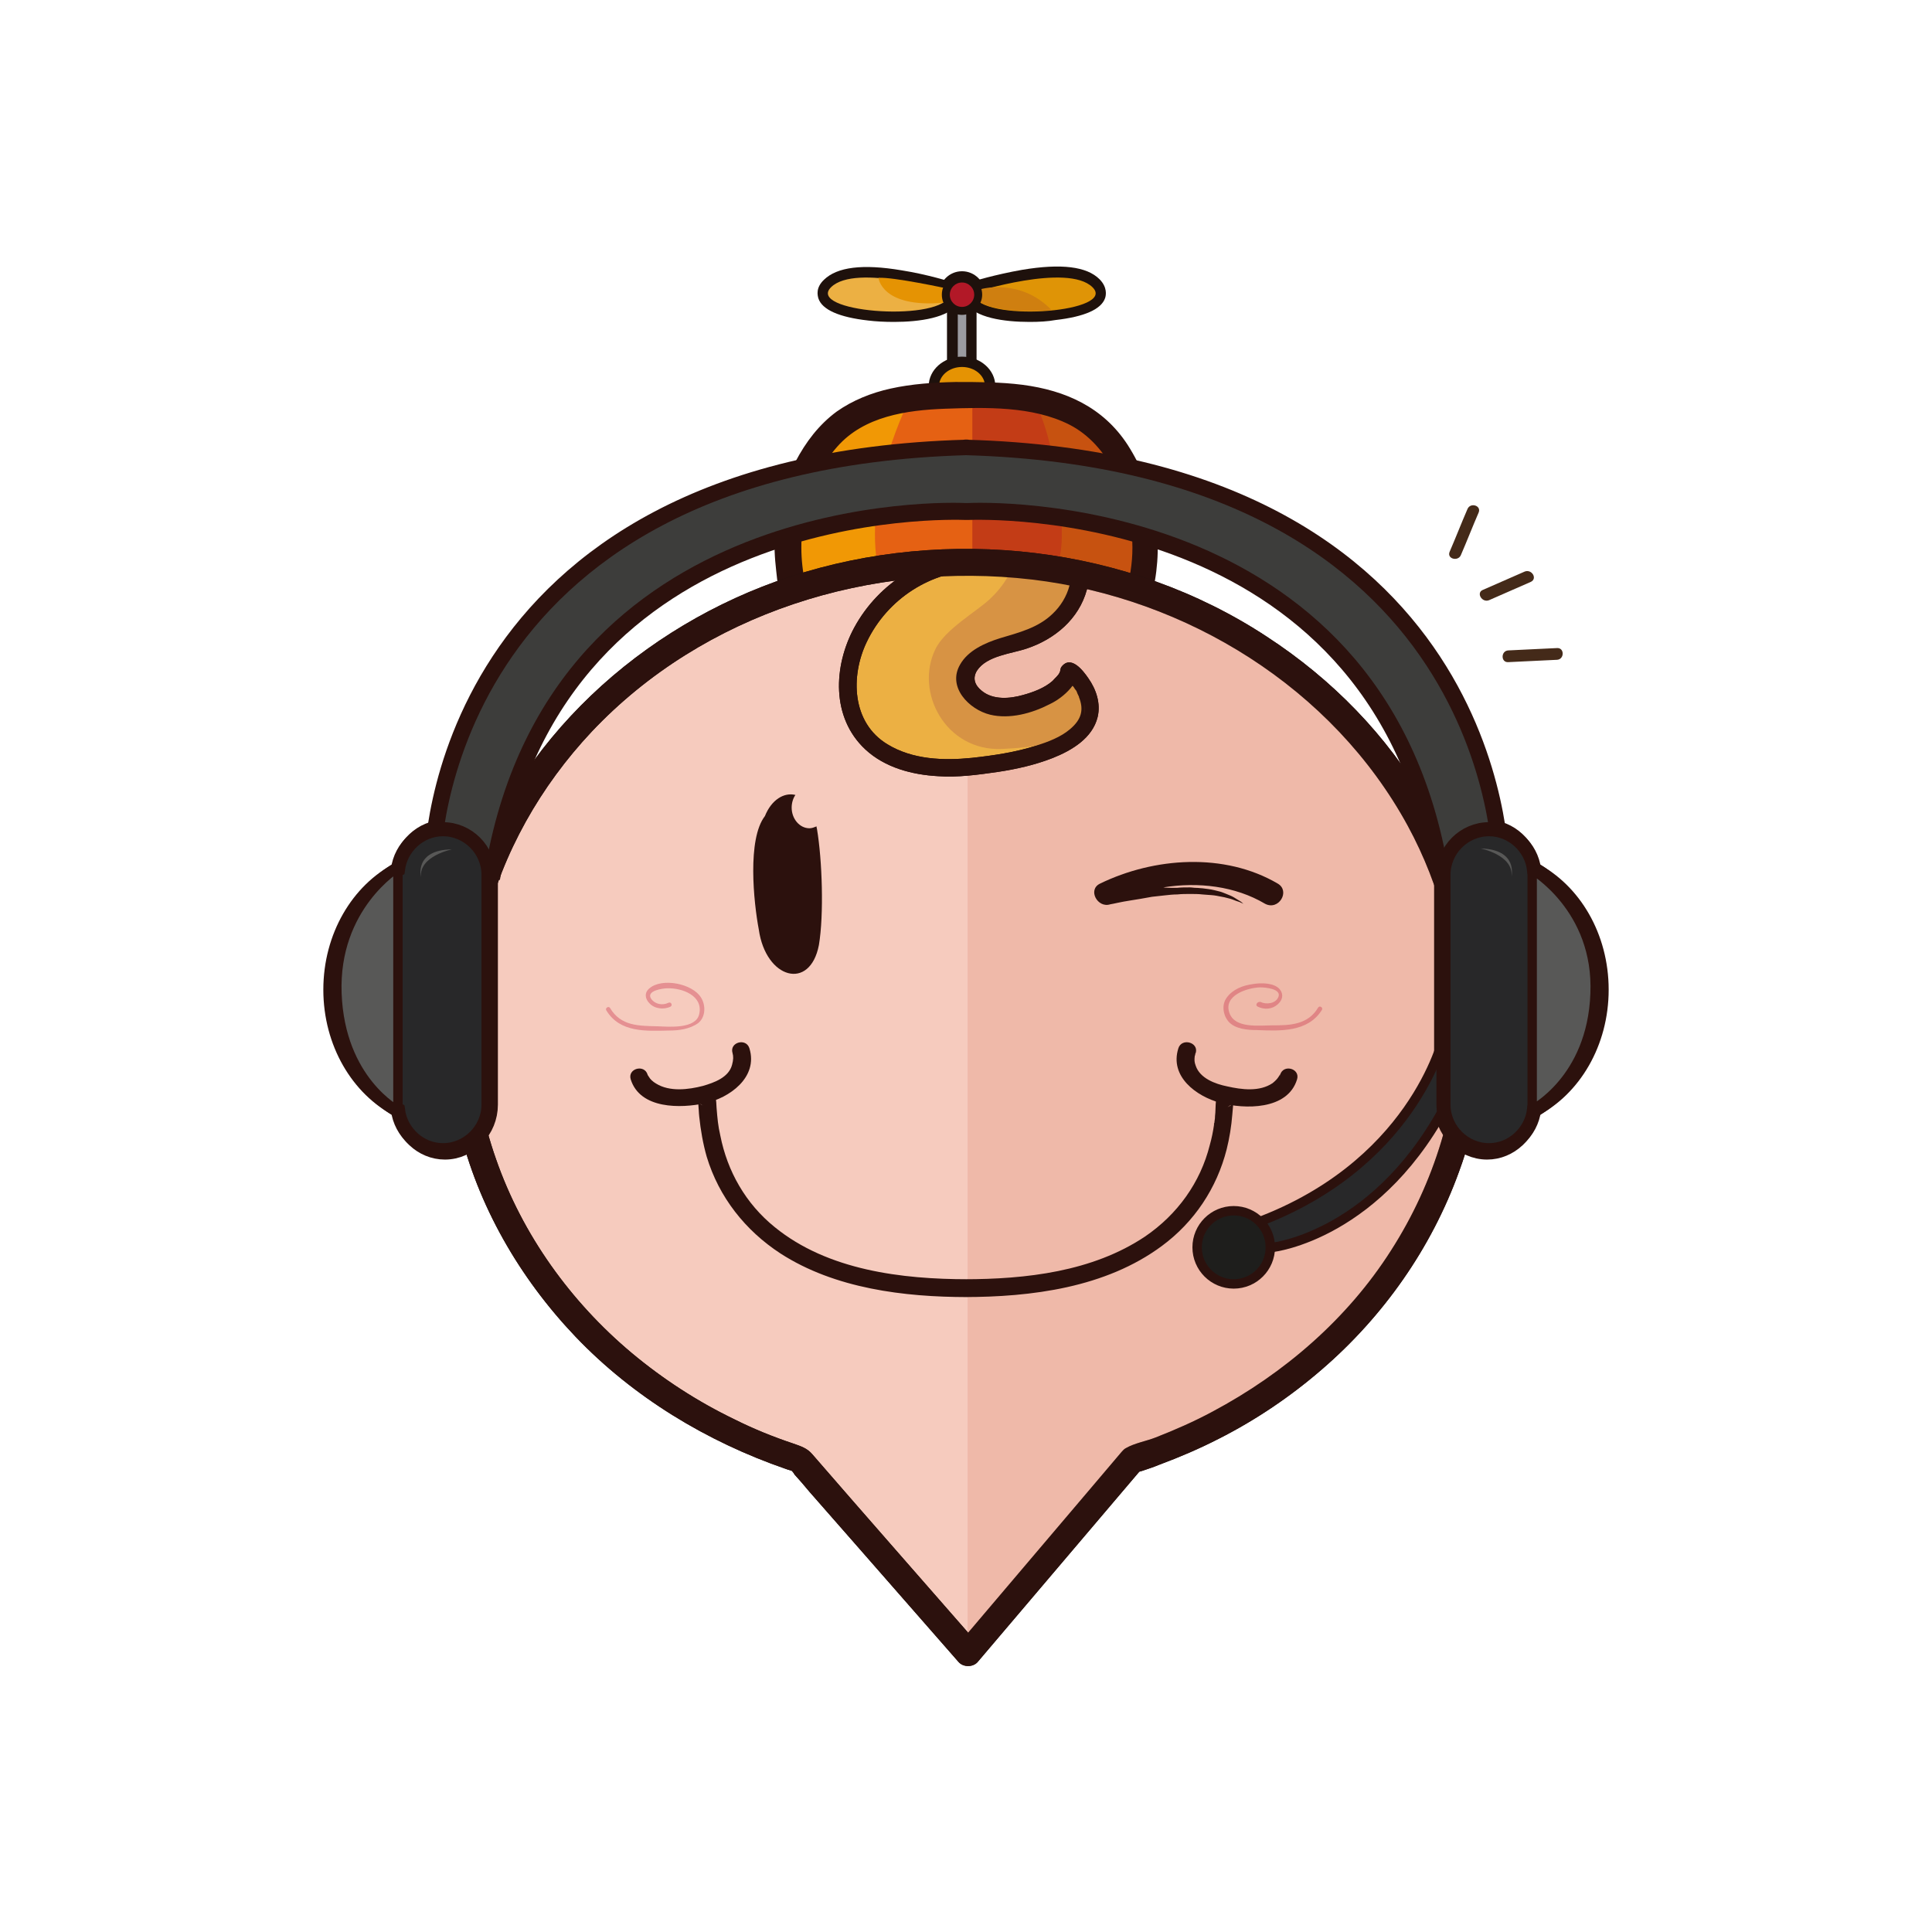 <?xml version="1.0" encoding="utf-8"?>
<!-- Generator: Adobe Illustrator 18.0.0, SVG Export Plug-In . SVG Version: 6.00 Build 0)  -->
<!DOCTYPE svg PUBLIC "-//W3C//DTD SVG 1.1//EN" "http://www.w3.org/Graphics/SVG/1.1/DTD/svg11.dtd">
<svg version="1.1" id="Camada_1" xmlns="http://www.w3.org/2000/svg" xmlns:xlink="http://www.w3.org/1999/xlink" x="0px" y="0px"
	 viewBox="0 0 411.7 411.7" enable-background="new 0 0 411.7 411.7" xml:space="preserve">
<g>
	<g>
		<g>
			<path fill="#F19805" d="M243,125.1c0.6-2.7,1-5.5,1-8.4c0-8.2-2.7-15.8-7.2-22c-6.9-9.5-18.2-10.5-30.9-10.5
				c-13.1,0-24.7,1.4-31.6,11.5c-4.1,6-6.5,13.2-6.5,21c0,2.9,0.3,5.7,1,8.4C174.9,127.4,210.1,139.3,243,125.1z"/>
		</g>
		<g>
			<g>
				<path fill="#1E110C" d="M244.8,125.6c2.3-10.5,0.5-21.3-5.3-30.3c-5-7.7-12.8-11.2-21.6-12.3c-4.7-0.6-9.5-0.6-14.3-0.6
					c-4.6,0.1-9.1,0.4-13.6,1.3c-4,0.8-8,2.4-11.3,4.9c-3.7,2.7-6.3,6.4-8.4,10.4c-2.4,4.5-3.7,9.5-4.1,14.6
					c-0.3,2.7-0.1,5.4,0.2,8.1c0.3,2.1,0.2,4.6,2.4,5.4c5,1.8,10.1,3.2,15.3,4.3c19.5,4.1,40.3,3.6,58.9-4.1
					c0.4-0.2,0.7-0.3,1.1-0.5c2.2-0.9,0.3-4.2-1.9-3.2c-22.6,9.7-49.9,8.3-72.8-0.2c0.4,0.4,0.9,0.9,1.3,1.3c-2.3-10.3-0.1-22,7-30
					c5.9-6.7,15.2-8,23.7-8.3c8.8-0.3,18.9-0.6,26.9,3.5c8.7,4.5,13.1,15.1,13.8,24.4c0.3,3.5-0.1,7-0.8,10.5
					C240.6,127,244.2,128,244.8,125.6z"/>
			</g>
		</g>
	</g>
	<g>
		<g>
			<rect x="204.1" y="64.4" fill="#9B9BA0" width="1.8" height="15.7"/>
			<rect x="201.8" y="62.1" fill="#1E110C" width="6.3" height="20.2"/>
		</g>
		<g>
			<ellipse fill="#E59303" cx="205" cy="82.3" rx="4.9" ry="4.1"/>
			<path fill="#1E110C" d="M205,88.1c-3.6,0-6.6-2.6-6.6-5.7c0-3.2,2.9-5.7,6.6-5.7c3.6,0,6.6,2.6,6.6,5.7
				C211.5,85.5,208.6,88.1,205,88.1z M205,80c-1.7,0-3.2,1.1-3.2,2.4c0,1.3,1.5,2.4,3.2,2.4c1.7,0,3.2-1.1,3.2-2.4
				C208.2,81.1,206.7,80,205,80z"/>
		</g>
		<g>
			<path fill="#ECB043" d="M202.3,62.3c0,0-19.9-6.3-25.2-1.1c-5.3,5.2,21.9,7.5,25.2,2.1"/>
			<path fill="#1E110C" d="M190.5,68.6c-2,0-3.9-0.1-5.5-0.3c-6.2-0.7-9.8-2.3-10.6-4.7c-0.2-0.7-0.6-2.3,1.2-4
				c2.8-2.7,8.2-3.4,16.5-2c5.7,0.9,10.7,2.5,10.9,2.6l-1,3l2.2,1.4C202.2,67.7,196,68.6,190.5,68.6z M179.2,62.4
				c2.1,1,8.1,2.1,14.5,1.6c1.8-0.1,3.2-0.4,4.2-0.7c-1.8-0.5-4.1-1-6.5-1.4C183.6,60.7,180.4,61.7,179.2,62.4z"/>
		</g>
		<g>
			<path fill="#ECB043" d="M207.6,62.3c0,0,19.9-6.3,25.2-1.1c5.3,5.2-21.9,7.5-25.2,2.1"/>
			<path fill="#1E110C" d="M219.4,68.6c-5.5,0-11.7-0.9-13.7-4.1l2.2-1.4l-1-3c0.2-0.1,5.2-1.6,10.9-2.6c8.4-1.4,13.8-0.7,16.5,2
				c1.7,1.7,1.4,3.4,1.2,4c-0.8,2.4-4.4,4-10.6,4.7C223.3,68.5,221.4,68.6,219.4,68.6z M212.1,63.4c1,0.3,2.4,0.5,4.2,0.7
				c6.4,0.5,12.4-0.6,14.5-1.6c-1.2-0.8-4.4-1.7-12.1-0.4C216.2,62.4,213.9,62.9,212.1,63.4z"/>
		</g>
		<g>
			<circle fill="#E59303" cx="205" cy="62.8" r="2.6"/>
			<path fill="#1E110C" d="M205,67.6c-2.7,0-4.9-2.2-4.9-4.9c0-2.7,2.2-4.9,4.9-4.9c2.7,0,4.9,2.2,4.9,4.9
				C209.8,65.5,207.6,67.6,205,67.6z M205,62.4c-0.2,0-0.4,0.2-0.4,0.4c0,0.2,0.2,0.4,0.4,0.4c0.2,0,0.4-0.2,0.4-0.4
				C205.3,62.6,205.2,62.4,205,62.4z"/>
		</g>
	</g>
	<g>
		<g>
			<rect x="204.1" y="64.4" fill="#9B9BA0" width="1.8" height="15.7"/>
		</g>
		<g>
			<ellipse fill="#E59303" cx="205" cy="82.3" rx="4.9" ry="4.1"/>
			<path fill="#1E110C" d="M205,88.6c-3.9,0-7.1-2.8-7.1-6.3c0-3.5,3.2-6.3,7.1-6.3c3.9,0,7.1,2.8,7.1,6.3
				C212.1,85.8,208.9,88.6,205,88.6z M205,80.5c-1.4,0-2.6,0.8-2.6,1.8c0,1,1.2,1.8,2.6,1.8c1.4,0,2.6-0.8,2.6-1.8
				C207.6,81.4,206.4,80.5,205,80.5z"/>
		</g>
		<g>
			<ellipse fill="#E59303" cx="205" cy="82.3" rx="4.9" ry="4.1"/>
		</g>
		<g>
			<path fill="#ECB043" d="M202.3,62.3c0,0-19.9-6.3-25.2-1.1c-5.3,5.2,21.9,7.5,25.2,2.1"/>
		</g>
		<g>
			<path fill="#DF9406" d="M207.6,62.3c0,0,19.9-6.3,25.2-1.1c5.3,5.2-21.9,7.5-25.2,2.1"/>
		</g>
		<g>
			<path fill="#E59303" d="M201.9,61.5c0,0-11.5-2.5-14.7-2.3c0,0,0.6,6.5,13.9,5.3C201,64.6,201.6,64.2,201.9,61.5z"/>
		</g>
		<g>
			<path fill="#CF7F10" d="M209.1,61.6c0,0,8.4-2.4,15,4.5c0,0-11.2,1-15.4-1.8C208.7,64.4,209.3,62.6,209.1,61.6z"/>
		</g>
		<g>
			<circle fill="#E59303" cx="205" cy="62.8" r="2.6"/>
			<path fill="#1E110C" d="M205,67.1c-2.4,0-4.3-1.9-4.3-4.3c0-2.4,1.9-4.3,4.3-4.3c2.4,0,4.3,1.9,4.3,4.3
				C209.3,65.1,207.3,67.1,205,67.1z M205,61.8c-0.5,0-0.9,0.4-0.9,0.9c0,0.5,0.4,0.9,0.9,0.9c0.5,0,0.9-0.4,0.9-0.9
				C205.9,62.2,205.5,61.8,205,61.8z"/>
		</g>
		<g>
			<circle fill="#B21827" cx="205" cy="62.8" r="2.6"/>
		</g>
	</g>
	<g>
		<path fill="#E56113" d="M193.7,85.4c0,0-9.4,18.2-6.8,34.5c0,0,27.9-3.9,35.8,1c7.8,4.9,1.3-37.6-4.8-37.5
			C211.6,83.5,193.7,85.4,193.7,85.4z"/>
	</g>
	<g opacity="0.6">
		<g>
			<path fill="#AC2318" d="M238.1,94.7c-6.9-9.5-18.2-10.5-30.9-10.5l0,47.7c11.5,0.2,24.5-1.4,37.1-6.8c0.6-2.7,1-5.5,1-8.4
				C245.2,108.5,242.6,100.9,238.1,94.7z"/>
		</g>
	</g>
	<g>
		<g>
			<path fill="#2C110D" d="M245.7,125.8c2.4-10.7,0.5-21.8-5.4-31c-5.2-8-13.2-11.6-22.4-12.8c-4.7-0.6-9.5-0.6-14.3-0.6
				c-4.6,0.1-9.3,0.4-13.8,1.4c-4.1,0.9-8.1,2.5-11.5,4.9c-3.8,2.8-6.6,6.5-8.8,10.7c-2.4,4.7-3.8,9.8-4.3,15.1
				c-0.3,2.7-0.1,5.4,0.2,8.1c0.3,2.6,0.3,5.3,3.1,6.3c5,1.8,10.1,3.2,15.3,4.3c19.6,4.1,40.7,3.7,59.4-4.1c0.4-0.2,0.9-0.4,1.3-0.6
				c1.4-0.6,1.7-2.7,1-3.9c-0.8-1.4-2.4-1.6-3.9-1c-22.4,9.6-49.5,8.1-72-0.3c0.7,0.7,1.3,1.3,2,2c-2.2-9.9-0.1-21.3,6.8-29.1
				c5.7-6.5,14.8-7.8,23-8.1c8.6-0.3,18.6-0.6,26.5,3.4c8.4,4.3,12.7,14.7,13.3,23.6c0.3,3.4,0,6.9-0.8,10.2
				C239.5,127.9,244.9,129.4,245.7,125.8z"/>
		</g>
	</g>
	<g>
		<g>
			<path fill="#F6CBBE" d="M313.6,218.1c0-54.3-48.3-98.3-107.8-98.3c-59.5,0-107.8,44-107.8,98.3c0,43,30.2,79.5,72.3,92.9l36,41.1
				l34.9-41.1C283.4,297.5,313.6,261,313.6,218.1z"/>
		</g>
		<g>
			<g>
				<path fill="#1E110C" d="M316.5,218.1c0-16.5-4.5-32.7-12.7-47.1c-8.2-14.3-20-26.3-33.8-35.3c-29.6-19.5-68.1-23.8-101.7-12.8
					c-31.6,10.4-58.4,34.8-68.7,66.8c-5.2,16.2-5.7,33.8-1.8,50.4c4,16.8,12.9,32.2,24.8,44.7c12.3,12.9,28,22.4,44.8,28.2
					c0.5,0.2,1,0.3,1.6,0.5c-0.5-0.1-0.9-0.8-0.7-0.5c0.1,0.1,0.1,0.1,0.2,0.2c0.3,0.3,0.6,0.6,0.8,1c1.1,1.2,2.2,2.5,3.2,3.7
					c3.6,4.1,7.1,8.1,10.7,12.2c7,8,14,16,21.1,24.1c1,1.1,3,1.1,4,0c11.5-13.5,22.9-27,34.4-40.5c0.2-0.2,0.3-0.4,0.5-0.6
					c0,0,0,0,0,0c-0.2,0.2-0.5,0.4-0.7,0.6c0.3-0.1,0.7-0.2,1-0.3c1.2-0.4,2.4-0.8,3.6-1.3c4.3-1.6,8.5-3.4,12.6-5.5
					c7.9-4,15.3-9,22-14.8c13.1-11.3,23.3-25.8,29.2-42.1C314.7,239.4,316.4,228.7,316.5,218.1c0-3.6-5.6-3.6-5.6,0
					c-0.1,17.2-5.2,33.9-14.5,48.4c-9.3,14.6-22.8,26.2-38,34.3c-3.9,2.1-8,3.9-12.1,5.5c-2,0.8-4.5,1.2-6.4,2.3
					c-0.4,0.2-0.6,0.5-0.9,0.8c-2.2,2.6-4.4,5.2-6.7,7.9c-7.5,8.8-15,17.7-22.5,26.5c-1.8,2.1-3.6,4.3-5.5,6.4c1.3,0,2.7,0,4,0
					c-11.7-13.4-23.5-26.8-35.2-40.3c-1.1-1.3-2.4-1.7-4.1-2.3c-4.2-1.4-8.4-3.1-12.4-5.1c-7.9-3.8-15.3-8.6-22-14.2
					c-13-10.9-23.3-25.2-28.9-41.3c-5.6-15.9-6.4-33.3-2.4-49.7c3.8-15.6,11.9-29.8,22.8-41.4c23.9-25.3,59.6-36.4,93.8-32.4
					c33,3.9,64.1,23.1,80.1,52.5c7,12.9,10.7,27.4,10.7,42.1C310.8,221.7,316.5,221.7,316.5,218.1z"/>
			</g>
		</g>
	</g>
	<g opacity="0.7">
		<path fill="#ECB0A0" d="M206.2,120.9l0,230l35.5-40.5c0,0,79-24.2,69.8-103.1C302.5,130.8,242.8,127.2,206.2,120.9z"/>
	</g>
	<g>
		<g>
			<path fill="#ECB043" d="M230.2,122.1c0,0,0.6,11.5-14.8,15.2c-15.4,3.7-9.8,12.8-2.8,13.3c6.9,0.5,14.8-3.9,15.2-7.5
				c0.1-0.9,18.4,16-20.3,20.3c-41.8,4.6-29.8-43.6,1.1-43.6"/>
		</g>
		<g>
			<g>
				<g>
					<defs>
						<path id="SVGID_33_" d="M228.3,122.1c0.1,1.2-0.1,1.5-0.4,2.7c-0.6,2.3-1.9,4.4-3.6,6c-3.1,3-7.2,4-11.2,5.2
							c-3.2,1-6.8,2.6-8.5,5.6c-2.8,4.8,1.9,9.6,6.4,10.7c4.2,1,8.9-0.3,12.6-2.2c1.7-0.8,3.3-2,4.5-3.4c0.5-0.6,1-1.3,1.3-2.1
							c0.8-2.2-1.3,0.8-2.3,0.2c0.1,0.1,0.5,0.4-0.1-0.1c0.1,0.1,0.2,0.2,0.4,0.3c0.3,0.3,0.7,0.7,1,1c0.4,0.5,0-0.1,0.3,0.3
							c0.2,0.2,0.3,0.5,0.5,0.7c0.2,0.2,0.3,0.5,0.4,0.8c0.1,0.2,0.5,1,0.3,0.7c1.1,2.7,0.6,4.8-1.9,6.9c-2,1.7-4.7,2.7-7.2,3.5
							c-4.4,1.4-9.1,2.1-13.7,2.6c-6,0.6-12.6,0.4-18-2.9c-7.6-4.6-7.9-14.5-4.4-21.8c4.4-9.2,13.7-15.2,23.9-15.3
							c2.4,0,2.4-3.8,0-3.8c-11.1,0.1-21.3,6.3-26.6,16.1c-4.4,8.2-4.9,19.1,2.4,25.9c4.2,3.9,10,5.4,15.5,5.7
							c4.2,0.3,8.5-0.3,12.7-0.9c4-0.6,8-1.5,11.8-3c4-1.6,8.4-4.2,9.5-8.7c0.7-2.9-0.3-5.9-2-8.3c-1.1-1.6-3.7-5-5.7-2.4
							c-0.3,0.4-0.2,0.9-0.4,1.2c-0.3,0.7-1,1.2-1.5,1.8c-1.7,1.5-4.1,2.4-6.3,3c-2.8,0.8-6.4,1.1-8.8-0.9c-1.5-1.2-2-2.7-1-4.3
							c2.1-3.2,7.4-3.6,10.6-4.7c6-2,11.1-6.3,12.8-12.5c0.3-1.2,0.6-2.5,0.5-3.7C232,119.7,228.2,119.7,228.3,122.1L228.3,122.1z"
							/>
					</defs>
					<clipPath id="SVGID_1_">
						<use xlink:href="#SVGID_33_"  overflow="visible"/>
					</clipPath>
					<g clip-path="url(#SVGID_1_)">
						<rect x="215.2" y="80.6" fill="none" width="84" height="59.3"/>
						<rect x="215.2" y="80.6" fill="#2C110D" width="84" height="59.3"/>
					</g>
					<g clip-path="url(#SVGID_1_)">
						<rect x="215.2" y="139.9" fill="none" width="84" height="59.3"/>
						<rect x="215.2" y="139.9" fill="#2C110D" width="84" height="59.3"/>
					</g>
					<g clip-path="url(#SVGID_1_)">
						<rect x="131.2" y="80.6" fill="none" width="84" height="59.3"/>
						<rect x="131.2" y="80.6" fill="#2C110D" width="84" height="59.3"/>
					</g>
					<g clip-path="url(#SVGID_1_)">
						<rect x="131.2" y="139.9" fill="none" width="84" height="59.3"/>
						<rect x="131.2" y="139.9" fill="#2C110D" width="84" height="59.3"/>
					</g>
				</g>
			</g>
		</g>
	</g>
	<g>
		<path fill="#D79344" d="M215.9,120.2c0,0-0.8,3.5-4.8,7.3c-2.9,2.8-9.8,6.6-11.8,10.9c-4.4,9.1,2.2,21.7,14.2,21.2
			c14.8-0.6,21.4-4.8,15.7-14.5c0,0-28.1,12.6-21.5-1.5c5.1-10.7,19-6.2,20.8-16.6c1.8-10.4-5.3-6.7-5.3-6.7"/>
	</g>
	<g>
		<g>
			<g>
				<defs>
					<path id="SVGID_35_" d="M228.3,122.1c0.1,1.2-0.1,1.5-0.4,2.7c-0.6,2.3-1.9,4.4-3.6,6c-3.1,3-7.2,4-11.2,5.2
						c-3.2,1-6.8,2.6-8.5,5.6c-2.8,4.8,1.9,9.6,6.4,10.7c4.2,1,8.9-0.3,12.6-2.2c1.7-0.8,3.3-2,4.5-3.4c0.5-0.6,1-1.3,1.3-2.1
						c0.8-2.2-1.3,0.8-2.3,0.2c0.1,0.1,0.5,0.4-0.1-0.1c0.1,0.1,0.2,0.2,0.4,0.3c0.3,0.3,0.7,0.7,1,1c0.4,0.5,0-0.1,0.3,0.3
						c0.2,0.2,0.3,0.5,0.5,0.7c0.2,0.2,0.3,0.5,0.4,0.8c0.1,0.2,0.5,1,0.3,0.7c1.1,2.7,0.6,4.8-1.9,6.9c-2,1.7-4.7,2.7-7.2,3.5
						c-4.4,1.4-9.1,2.1-13.7,2.6c-6,0.6-12.6,0.4-18-2.9c-7.6-4.6-7.9-14.5-4.4-21.8c4.4-9.2,13.7-15.2,23.9-15.3
						c2.4,0,2.4-3.8,0-3.8c-11.1,0.1-21.3,6.3-26.6,16.1c-4.4,8.2-4.9,19.1,2.4,25.9c4.2,3.9,10,5.4,15.5,5.7
						c4.2,0.3,8.5-0.3,12.7-0.9c4-0.6,8-1.5,11.8-3c4-1.6,8.4-4.2,9.5-8.7c0.7-2.9-0.3-5.9-2-8.3c-1.1-1.6-3.7-5-5.7-2.4
						c-0.3,0.4-0.2,0.9-0.4,1.2c-0.3,0.7-1,1.2-1.5,1.8c-1.7,1.5-4.1,2.4-6.3,3c-2.8,0.8-6.4,1.1-8.8-0.9c-1.5-1.2-2-2.7-1-4.3
						c2.1-3.2,7.4-3.6,10.6-4.7c6-2,11.1-6.3,12.8-12.5c0.3-1.2,0.6-2.5,0.5-3.7C232,119.7,228.2,119.7,228.3,122.1L228.3,122.1z"/>
				</defs>
				<clipPath id="SVGID_2_">
					<use xlink:href="#SVGID_35_"  overflow="visible"/>
				</clipPath>
				<g clip-path="url(#SVGID_2_)">
					<rect x="231.2" y="100" fill="none" width="84" height="59.3"/>
					<rect x="231.2" y="100" fill="#2C110D" width="84" height="59.3"/>
				</g>
				<g clip-path="url(#SVGID_2_)">
					<rect x="231.2" y="159.3" fill="none" width="84" height="59.3"/>
					<rect x="231.2" y="159.3" fill="#2C110D" width="84" height="59.3"/>
				</g>
				<g clip-path="url(#SVGID_2_)">
					<rect x="147.2" y="100" fill="none" width="84" height="59.3"/>
					<rect x="147.2" y="100" fill="#2C110D" width="84" height="59.3"/>
				</g>
				<g clip-path="url(#SVGID_2_)">
					<rect x="147.2" y="159.3" fill="none" width="84" height="59.3"/>
					<rect x="147.2" y="159.3" fill="#2C110D" width="84" height="59.3"/>
				</g>
			</g>
		</g>
	</g>
	<g>
		<g>
			<path fill="#2C110D" d="M316.5,218.1c0-16.5-4.5-32.7-12.7-47.1c-8.2-14.3-20-26.3-33.8-35.3c-29.6-19.5-68.1-23.8-101.7-12.8
				c-31.6,10.4-58.4,34.8-68.7,66.8c-5.2,16.2-5.7,33.8-1.8,50.4c4,16.8,12.9,32.2,24.8,44.7c12.3,12.9,28,22.4,44.8,28.2
				c0.5,0.2,1,0.3,1.6,0.5c-0.5-0.1-0.9-0.8-0.7-0.5c0.1,0.1,0.1,0.1,0.2,0.2c0.3,0.3,0.6,0.6,0.8,1c1.1,1.2,2.2,2.5,3.2,3.7
				c3.6,4.1,7.1,8.1,10.7,12.2c7,8,14,16,21.1,24.1c1,1.1,3,1.1,4,0c11.5-13.5,22.9-27,34.4-40.5c0.2-0.2,0.3-0.4,0.5-0.6
				c0,0,0,0,0,0c-0.2,0.2-0.5,0.4-0.7,0.6c0.3-0.1,0.7-0.2,1-0.3c1.2-0.4,2.4-0.8,3.6-1.3c4.3-1.6,8.5-3.4,12.6-5.5
				c7.9-4,15.3-9,22-14.8c13.1-11.3,23.3-25.8,29.2-42.1C314.7,239.4,316.4,228.7,316.5,218.1c0-3.6-5.6-3.6-5.6,0
				c-0.1,17.2-5.2,33.9-14.5,48.4c-9.3,14.6-22.8,26.2-38,34.3c-3.9,2.1-8,3.9-12.1,5.5c-2,0.8-4.5,1.2-6.4,2.3
				c-0.4,0.2-0.6,0.5-0.9,0.8c-2.2,2.6-4.4,5.2-6.7,7.9c-7.5,8.8-15,17.7-22.5,26.5c-1.8,2.1-3.6,4.3-5.5,6.4c1.3,0,2.7,0,4,0
				c-11.7-13.4-23.5-26.8-35.2-40.3c-1.1-1.3-2.4-1.7-4.1-2.3c-4.2-1.4-8.4-3.1-12.4-5.1c-7.9-3.8-15.3-8.6-22-14.2
				c-13-10.9-23.3-25.2-28.9-41.3c-5.6-15.9-6.4-33.3-2.4-49.7c3.8-15.6,11.9-29.8,22.8-41.4c23.9-25.3,59.6-36.4,93.8-32.4
				c33,3.9,64.1,23.1,80.1,52.5c7,12.9,10.7,27.4,10.7,42.1C310.8,221.7,316.5,221.7,316.5,218.1z"/>
		</g>
	</g>
	<g opacity="0.4">
		<g>
			<path fill="#CA3650" d="M268,214.5c1.4,0.7,3.1,0.6,4.3-0.5c1-0.9,1.3-2.1,0.4-3.2c-1.2-1.4-4-1.4-5.7-1.1
				c-2.2,0.3-4.3,1.1-5.6,2.9c-1.1,1.5-0.8,3.7,0.4,5.1c1.4,1.6,4.1,1.8,6,1.8c5,0.2,10.9,0.5,13.9-4.3c0.3-0.5-0.5-1-0.8-0.5
				c-2.2,3.7-6,3.8-9.8,3.8c-2.8,0-7.9,0.7-9.1-2.6c-1.4-3.8,3.8-5.4,6.5-5.5c1.1,0,4.7,0.3,3.9,2.1c-0.6,1.4-2.6,1.6-3.8,1
				C267.9,213.4,267.4,214.2,268,214.5L268,214.5z"/>
		</g>
	</g>
	<g>
		<g>
			<path fill="#2C110D" d="M272.3,188.3c-11.4-6.7-26.4-5.6-37.9,0c-2.7,1.3-0.5,5.3,2.2,4.4c0.7-0.1,2.2-0.5,4.2-0.8
				c1.4-0.2,3-0.5,4.7-0.8c0.9-0.1,1.8-0.2,2.7-0.3c0.9-0.1,1.8-0.2,2.7-0.2c0.9-0.1,1.8-0.1,2.7-0.1c0.9,0,1.8,0,2.6,0.1
				c0.9,0.1,1.7,0.1,2.5,0.2c0.8,0.1,1.5,0.3,2.2,0.4c0.7,0.2,1.3,0.3,1.8,0.5c0.5,0.2,1,0.4,1.4,0.5c0.4,0.2,0.7,0.3,0.9,0.4
				c0.2,0.1,0.3,0.2,0.3,0.2s-0.1-0.1-0.3-0.2c-0.2-0.1-0.4-0.4-0.8-0.6c-0.3-0.2-0.8-0.5-1.3-0.8c-0.5-0.3-1.1-0.5-1.8-0.8
				c-0.3-0.1-0.7-0.3-1.1-0.4c-0.4-0.1-0.8-0.2-1.2-0.3c-0.8-0.2-1.7-0.3-2.5-0.4c-0.4,0-0.9-0.1-1.4-0.1c-0.5,0-0.9-0.1-1.4-0.1
				c-0.9,0-1.8,0-2.7,0.1c-1.1,0-2.5,0-2.9-0.1c7.4-1.2,15.3-0.3,21.7,3.5C272.5,194.1,275,189.9,272.3,188.3z"/>
		</g>
		<g>
			<path fill="#2C110D" d="M174,176.1c-0.5,0.2-1,0.4-1.5,0.4c-2.1,0-3.8-2-3.8-4.4c0-1,0.3-2,0.8-2.7c-2.4-0.6-5.1,1-6.5,4.5
				c-3.8,4.9-2.4,18.4-1.3,24.2c1.5,10.5,10.9,13.1,12.8,3.3c1.1-6.5,0.7-18.2-0.4-24.7C174,176.3,174,176.2,174,176.1z"/>
		</g>
	</g>
	<g opacity="0.4">
		<g>
			<path fill="#CA3650" d="M142.4,213.7c-1.2,0.6-2.8,0.3-3.6-0.8c-1.3-1.8,2.5-2.3,3.4-2.3c3.2-0.1,7.7,1.6,6.8,5.5
				c-0.7,3.2-6.4,2.7-8.8,2.6c-4-0.1-7.9,0-10.2-3.9c-0.3-0.5-1.1,0-0.8,0.5c2.9,4.8,8.5,4.4,13.4,4.3c2.1,0,4.4-0.3,6.2-1.6
				c1.6-1.3,1.6-3.8,0.6-5.4c-1.8-3-8.3-4.3-11-2c-1.1,0.9-1,2.2,0,3.2c1.1,1.2,3.1,1.4,4.5,0.7C143.4,214.2,143,213.4,142.4,213.7
				L142.4,213.7z"/>
		</g>
	</g>
	<g>
		<g>
			<g>
				<path fill="#2C110D" d="M260.7,232.1c-1.8,0.8-1.6,2.9-1.7,4.6c0,0.5-0.1,1-0.1,1.5c0,0.3-0.1,0.6-0.1,0.8c0,0.1,0,0.3-0.1,0.4
					c0,0.3,0-0.3,0,0.3c-0.2,1.4-0.5,2.9-0.9,4.3c-2,8-6.9,14.8-13.8,19.5c-11.2,7.5-25.4,9.1-38.6,9.1c-2.4,0-2.4,3.8,0,3.8
					c0.3,0,0.6,0,0.9,0c2.4,0,2.4-3.7,0-3.8c-14.1,0-29.9-1.9-41.2-11.1c-6.2-5-10.1-11.9-11.6-19.5c-0.5-2.2-0.6-3.5-0.8-5.9
					c-0.1-1.6,0-3.3-1.7-4c-2.2-0.9-3.2,2.7-1,3.6c-0.7-0.3-1.1-0.7-1.2-1.1c0,0.1,0,0.2,0,0.2c-0.1-0.8,0,0.1,0,0.4
					c0.1,0.9,0.1,1.8,0.2,2.7c0.3,2.9,0.8,5.8,1.6,8.6c2.6,8.6,8.2,15.7,15.7,20.6c11.6,7.5,26.4,9.3,39.9,9.3c0-1.3,0-2.5,0-3.8
					c-0.3,0-0.6,0-0.9,0c0,1.3,0,2.5,0,3.8c14.5,0,30.3-2,42.3-10.9c6.9-5.1,11.7-12.3,13.8-20.6c0.6-2.4,1-4.9,1.2-7.4
					c0.1-0.8,0.1-1.5,0.2-2.3c0-0.3,0.1-0.9,0-0.2c0-0.1,0-0.2,0-0.2c-0.1,0.4-0.6,0.9-1.2,1.1C263.9,234.8,262.9,231.2,260.7,232.1
					L260.7,232.1z"/>
			</g>
		</g>
		<g>
			<g>
				<path fill="#2C110D" d="M251.1,223.4c-1.9,6,3.8,10.2,8.9,11.6c5.2,1.4,14.4,1.6,16.4-5c0.7-2.3-2.9-3.3-3.6-1
					c0,0.1,0,0.1-0.1,0.2c0.3-0.7-0.1,0.1-0.2,0.2c-0.3,0.5-0.7,0.9-1.3,1.4c-2.8,1.9-6.6,1.4-9.7,0.7c-2.5-0.5-5.8-1.7-6.7-4.4
					c-0.3-0.8-0.3-1.2-0.2-2.1c0-0.1,0,0.2,0.1-0.3c0-0.1,0-0.2,0.1-0.3C255.5,222.1,251.8,221.1,251.1,223.4L251.1,223.4z"/>
			</g>
		</g>
		<g>
			<g>
				<path fill="#2C110D" d="M156.1,224.4c0.2,0.7,0.2,1.4-0.1,2.5c-0.7,2.7-3.8,3.8-6.2,4.5c-3.1,0.8-7.1,1.3-10-0.5
					c-0.7-0.4-1.3-1-1.5-1.4c-0.1-0.2-0.3-0.4-0.4-0.6c0.3,0.6,0.1,0.3,0.1,0.1c-0.7-2.3-4.3-1.3-3.6,1c2,6.4,10.7,6.2,15.8,5.1
					c5.2-1.1,11.4-5.5,9.5-11.7C159,221.1,155.4,222.1,156.1,224.4L156.1,224.4z"/>
			</g>
		</g>
	</g>
	<g>
		<g>
			<path fill="none" stroke="#2C110D" stroke-width="7" stroke-miterlimit="10" d="M205.9,97.2C205.9,97.2,205.9,97.1,205.9,97.2
				c-0.1,0-0.1,0-0.1,0C93.9,100.4,93.9,184,93.9,184h9.7c14.4-79.8,98.9-76.8,102.3-76.7c0,0,0,0,0.1,0c0,0,0.1,0,0.1,0
				c3.4-0.1,87.9-3.1,102.3,76.7h9.7C317.9,184,317.9,100.4,205.9,97.2z"/>
			<g>
				<path fill="none" stroke="#2C110D" stroke-width="4" stroke-miterlimit="10" d="M94.8,176.7c-4.7,0-8.7,3.8-9.2,8.6
					c-8.1,4.4-13.8,14.2-13.8,25.6c0,11.4,5.7,21.2,13.8,25.6c0.5,4.8,4.5,8.6,9.2,8.6c5.1,0,9.3-4.4,9.3-9.7v-49
					C104.1,181.1,99.9,176.7,94.8,176.7z"/>
				<path fill="none" stroke="#2C110D" stroke-width="4" stroke-miterlimit="10" d="M316.9,176.7c4.7,0,8.7,3.8,9.2,8.6
					c8.1,4.4,13.8,14.2,13.8,25.6c0,11.4-5.7,21.2-13.8,25.6c-0.5,4.8-4.5,8.6-9.2,8.6c-5.1,0-9.3-4.4-9.3-9.7v-49
					C307.6,181.1,311.8,176.7,316.9,176.7z"/>
			</g>
		</g>
		<g>
			<path fill="#282829" stroke="#2C110D" stroke-width="2" stroke-miterlimit="10" d="M307.6,221c0,0-6.4,28-41.6,40.2l5.2,4.6
				c0,0,23-2.5,37.8-32.1"/>
			<circle fill="#1E1E1C" stroke="#2C110D" stroke-width="2" stroke-miterlimit="10" cx="262.9" cy="265.8" r="7.8"/>
		</g>
		<g>
			<g>
				<path fill="#3D3D3B" d="M205.9,97L205.9,97C205.9,97,205.9,97,205.9,97c-0.1,0-0.1,0-0.1,0v0c-111.9,3.3-111.9,87-111.9,87h9.7
					c14.4-79.9,98.9-77,102.3-76.8v0c0,0,0,0,0.1,0c0,0,0.1,0,0.1,0v0c3.4-0.2,87.9-3.1,102.3,76.8h9.7
					C317.9,184,317.9,100.3,205.9,97z"/>
				<g>
					<path fill="#282829" stroke="#2C110D" stroke-width="3" stroke-miterlimit="10" d="M94.4,176.7c-4.9,0-9,3.8-9.6,8.6
						c-8.5,4.4-14.4,14.2-14.4,25.6c0,11.4,5.9,21.2,14.4,25.6c0.6,4.8,4.7,8.6,9.6,8.6c5.3,0,9.7-4.4,9.7-9.7v-49
						C104.1,181.1,99.7,176.7,94.4,176.7z"/>
					<path fill="#282829" stroke="#2C110D" stroke-width="3" stroke-miterlimit="10" d="M317.3,176.7c4.9,0,9,3.8,9.6,8.6
						c8.5,4.4,14.4,14.2,14.4,25.6c0,11.4-5.9,21.2-14.4,25.6c-0.6,4.8-4.7,8.6-9.6,8.6c-5.3,0-9.7-4.4-9.7-9.7v-49
						C307.6,181.1,312,176.7,317.3,176.7z"/>
				</g>
			</g>
			<g>
				<path fill="#585857" d="M315.5,180.8c0,0,7,1.4,6.6,5.9C322.1,186.7,323.5,181,315.5,180.8z"/>
				<path fill="#585857" stroke="#2C110D" stroke-width="2" stroke-miterlimit="10" d="M326.5,185.3v51.2c0,0,12.7-6.4,13.4-24.7
					C340.7,193.5,326.5,185.3,326.5,185.3z"/>
			</g>
			<g>
				<path fill="#585857" d="M96.3,181c0,0-7,1.4-6.6,5.9C89.7,186.9,88.2,181.1,96.3,181z"/>
				<path fill="#585857" stroke="#2C110D" stroke-width="2" stroke-miterlimit="10" d="M84.8,184.8v51.9c0,0-12.3-6.4-13-25
					S84.8,184.8,84.8,184.8z"/>
			</g>
		</g>
	</g>
	<g>
		<g>
			<g>
				<path fill="#442A19" d="M312.7,108.5c-1.3,3-2.5,6.1-3.8,9.1c-0.6,1.5,1.8,2.1,2.4,0.7c1.3-3,2.5-6.1,3.8-9.1
					C315.7,107.7,313.3,107,312.7,108.5L312.7,108.5z"/>
			</g>
		</g>
		<g>
			<g>
				<path fill="#442A19" d="M324.9,121.8c-3,1.3-5.9,2.6-8.9,3.9c-1.5,0.6-0.2,2.8,1.3,2.2c3-1.3,5.9-2.6,8.9-3.9
					C327.7,123.3,326.4,121.2,324.9,121.8L324.9,121.8z"/>
			</g>
		</g>
		<g>
			<g>
				<path fill="#442A19" d="M321.4,141.1c3.5-0.2,6.9-0.3,10.4-0.5c1.6-0.1,1.6-2.6,0-2.5c-3.5,0.2-6.9,0.3-10.4,0.5
					C319.8,138.7,319.8,141.2,321.4,141.1L321.4,141.1z"/>
			</g>
		</g>
	</g>
</g>
</svg>
